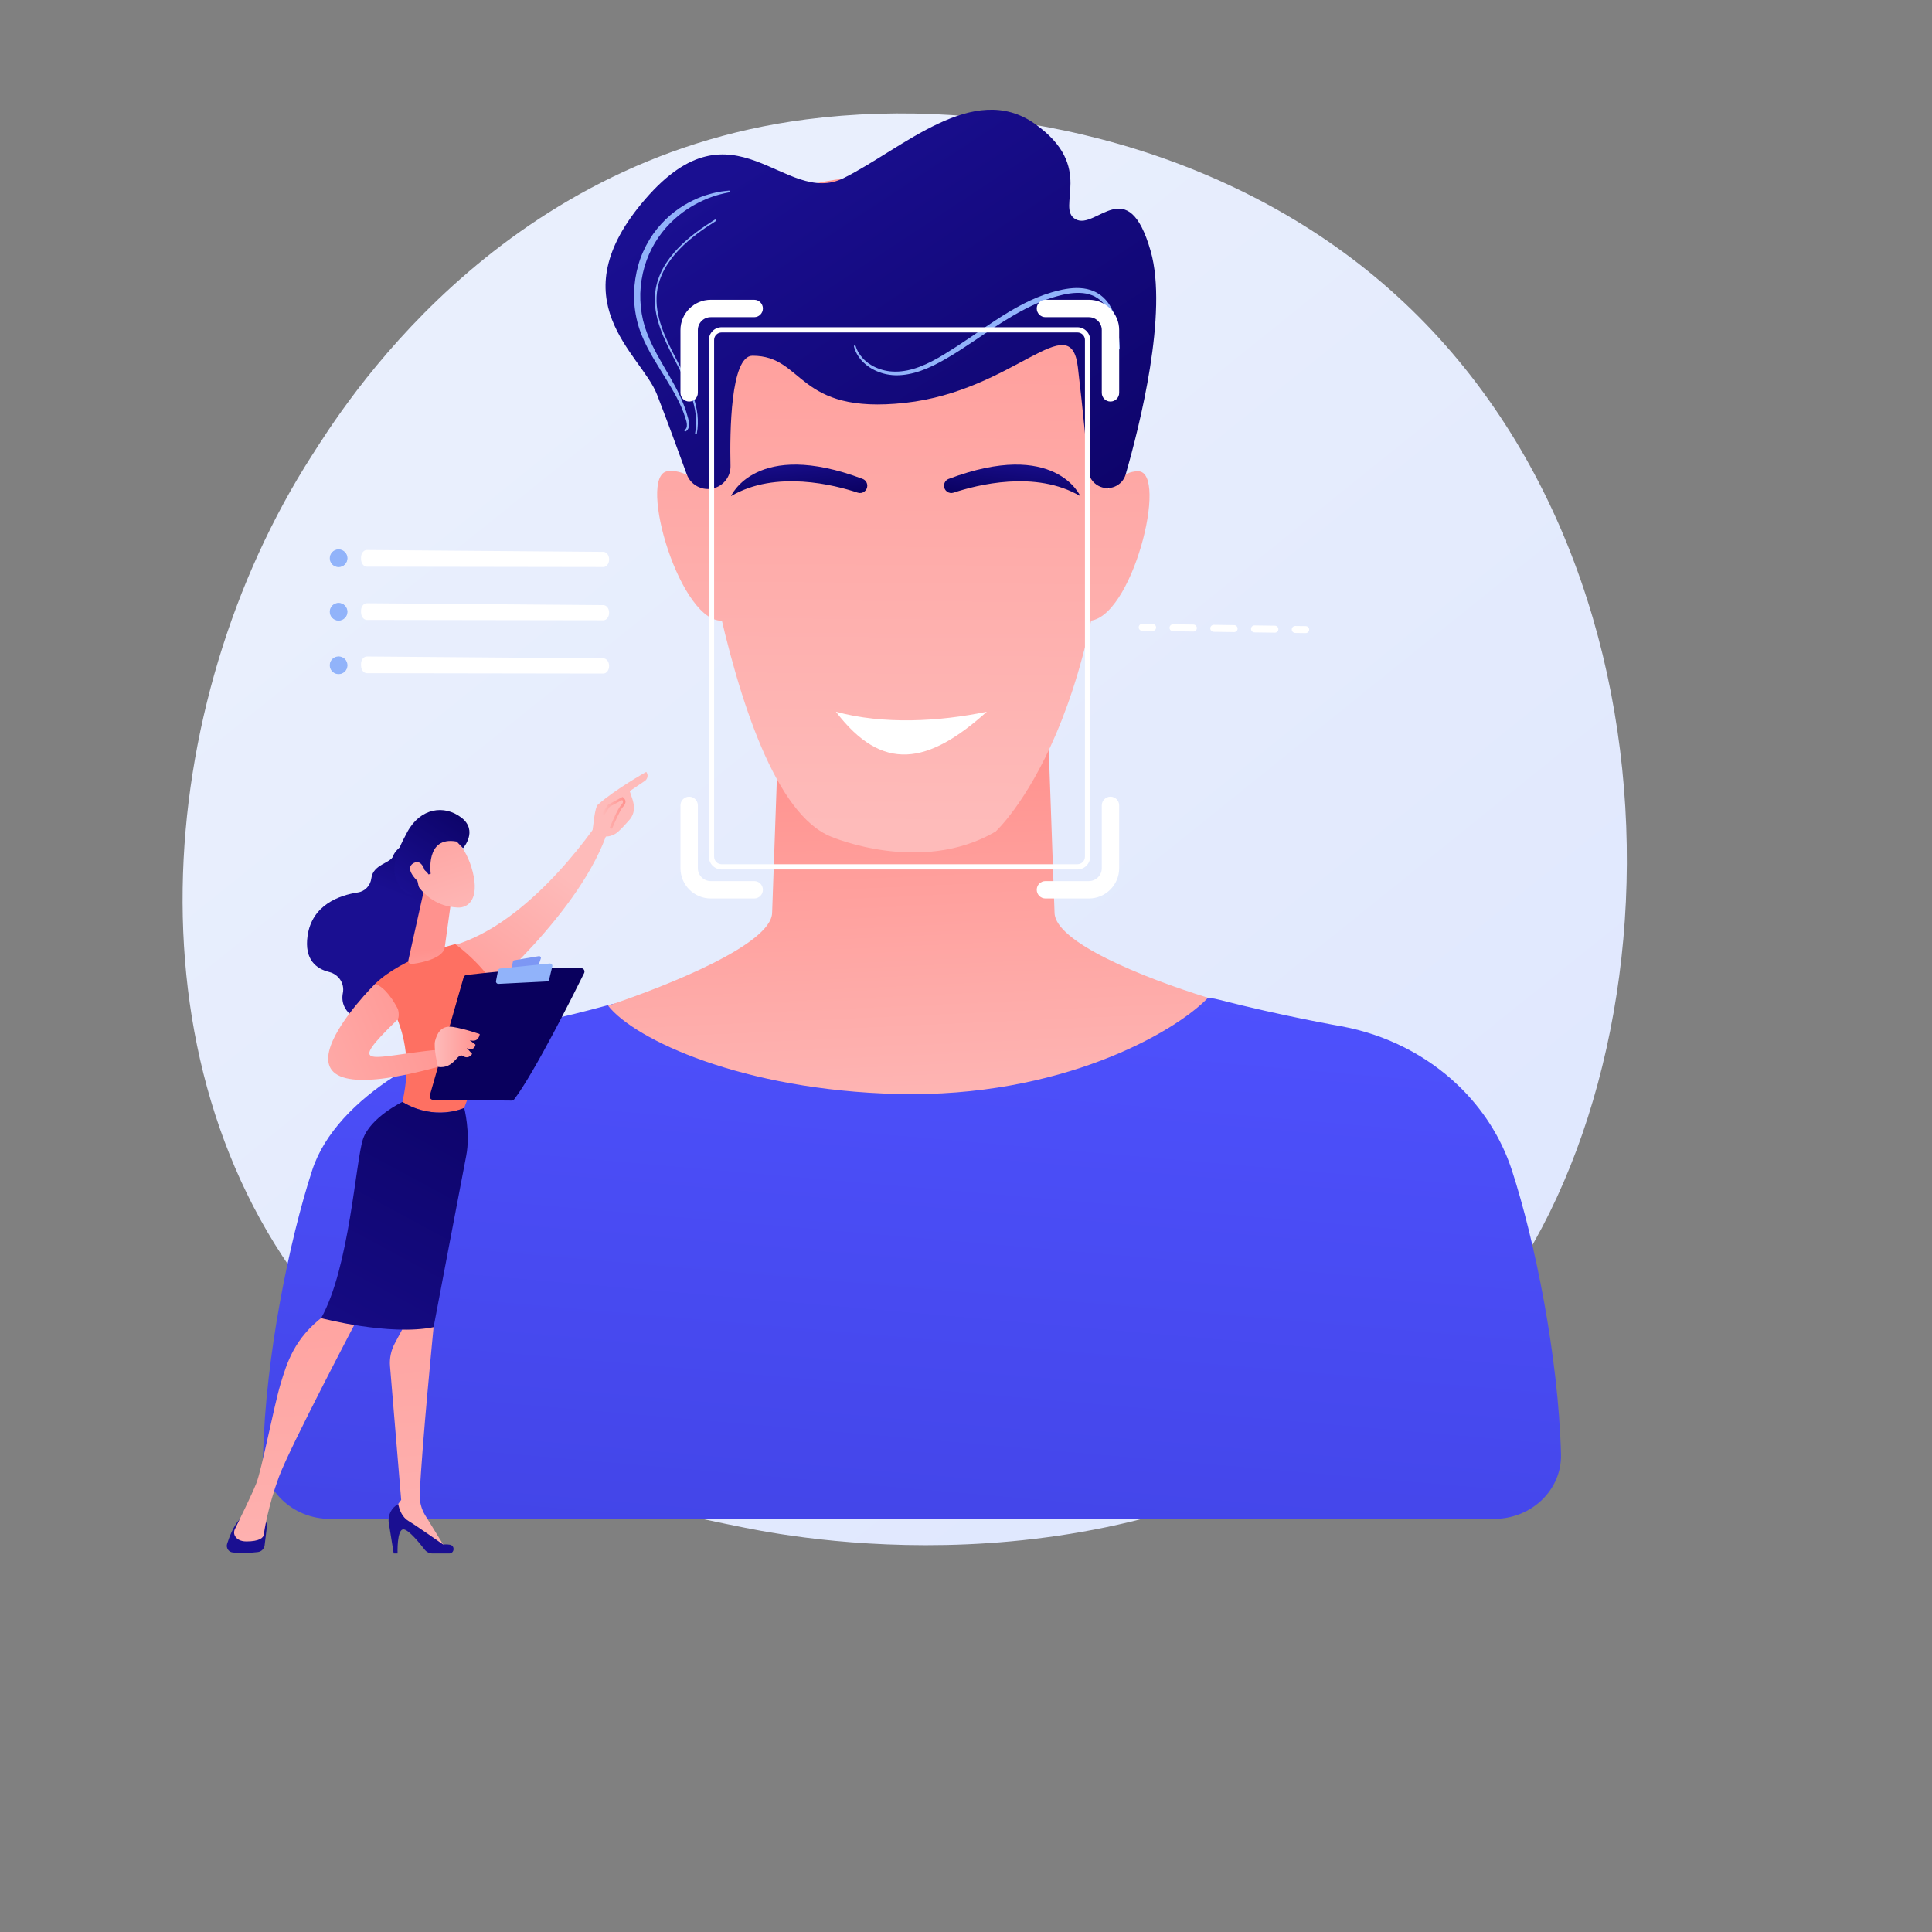 <?xml version="1.0" encoding="utf-8"?>
<!-- Generator: Adobe Illustrator 26.0.2, SVG Export Plug-In . SVG Version: 6.00 Build 0)  -->
<svg version="1.1" xmlns="http://www.w3.org/2000/svg" xmlns:xlink="http://www.w3.org/1999/xlink" x="0px" y="0px"
	 viewBox="0 0 3710 3710" style="enable-background:new 0 0 3710 3710;" xml:space="preserve">
<rect x="0" y="0" width="3710" height="3710" fill="#808080" stroke="none"/>
<style type="text/css">
	.st0{display:none;}
	.st1{display:inline;}
	.st2{fill:#FFFFFF;}
	.st3{fill:url(#SVGID_1_);}
	.st4{fill:#91B3FA;}
	.st5{fill:url(#SVGID_00000147919534629475524650000012511049933503859086_);}
	.st6{fill:url(#SVGID_00000075851775379206722550000014520358350827504768_);}
	.st7{fill:url(#SVGID_00000137114180622781903320000016154586061515228055_);}
	.st8{fill:url(#SVGID_00000019650460747080103920000007624094827333346693_);}
	.st9{fill:url(#SVGID_00000180328531815809515750000017641025412310335411_);}
	.st10{fill:url(#SVGID_00000091726557612041961800000009580421073893917089_);}
	.st11{fill:url(#SVGID_00000059286628048346464830000013680862990299099060_);}
	.st12{fill:url(#SVGID_00000115479655173920317960000001444081369534740670_);}
	.st13{fill:url(#SVGID_00000029008506692109193510000016368273777267841210_);}
	.st14{fill:url(#SVGID_00000109708134524622204800000002935651465692519327_);}
	.st15{fill:url(#SVGID_00000042699991139163038920000005883984314163981486_);}
	.st16{fill:url(#SVGID_00000048484542865992928910000013295674172278297531_);}
	.st17{fill:url(#SVGID_00000074418179460302145990000006817336270169409930_);}
	.st18{fill:url(#SVGID_00000065784037863251990620000017693853595035058873_);}
	.st19{fill:url(#SVGID_00000061451728819438151720000000421197099135215262_);}
	.st20{fill:url(#SVGID_00000108284815453694905220000001727895779491848105_);}
	.st21{fill:url(#SVGID_00000040544683853555910300000002783487982651429046_);}
	.st22{fill:url(#SVGID_00000041978917619530554120000012360917716642973605_);}
	.st23{fill:url(#SVGID_00000150064896251917263550000014287896073250335409_);}
	.st24{fill:url(#SVGID_00000016779581440796488190000002199157300971324557_);}
	.st25{fill:url(#SVGID_00000182522701712466403750000015462764985122940072_);}
	.st26{fill:url(#SVGID_00000157276044355096730930000013548113415854702770_);}
	.st27{fill:url(#SVGID_00000102526608611763976060000007866136756343071635_);}
	.st28{fill:url(#SVGID_00000011008417224262594330000012214543116627647924_);}
	.st29{fill:#7D97F4;}
	.st30{fill:url(#SVGID_00000062180916313884981710000011369032756111562657_);}
</style>
<g id="Background" class="st0">
	<g class="st1">
		<g>
			<rect class="st2" width="3710" height="3710"/>
		</g>
	</g>
</g>
<g id="Illustration">
	<g>
		<linearGradient id="SVGID_1_" gradientUnits="userSpaceOnUse" x1="3470.88" y1="3790.863" x2="1011.363" y2="736.298">
			<stop  offset="0" style="stop-color:#DAE3FE"/>
			<stop  offset="1" style="stop-color:#E9EFFD"/>
		</linearGradient>
		<path class="st3" d="M2802.56,2580.48c-56.95,59.16-110.83,97.31-153.41,127.45c-500.44,354.32-1092.6,251.04-1218.45,225.81
			c-185.84-37.25-545.07-109.24-804.78-410.61c-392.93-455.95-331.74-1174.3-26.96-1648.48c55.75-86.74,350.23-568.15,948.77-645.35
			c362.23-46.72,784.47,47.51,1090.25,300.3C3279.82,1060.22,3234.12,2132.17,2802.56,2580.48z"/>
		<g>
			<path class="st2" d="M2507.28,1215.71c-0.03,0-0.07,0-0.1,0l-20.04-0.28c-3.69-0.05-6.64-3.08-6.59-6.77
				c0.05-3.69,2.96-6.54,6.77-6.59l20.04,0.28c3.69,0.05,6.64,3.08,6.59,6.77C2513.91,1212.78,2510.92,1215.71,2507.28,1215.71z"/>
			<path class="st2" d="M2448.12,1214.89c-0.03,0-0.07,0-0.1,0l-39.12-0.55c-3.69-0.05-6.64-3.08-6.59-6.77
				c0.05-3.66,3.03-6.59,6.68-6.59c0.03,0,0.07,0,0.1,0l39.12,0.55c3.69,0.05,6.64,3.08,6.59,6.77
				C2454.74,1211.96,2451.76,1214.89,2448.12,1214.89z M2369.88,1213.79c-0.03,0-0.07,0-0.1,0l-39.12-0.55
				c-3.69-0.05-6.64-3.09-6.59-6.77c0.05-3.69,3.22-6.56,6.77-6.59l39.12,0.55c3.69,0.05,6.64,3.09,6.59,6.77
				C2376.5,1210.86,2373.52,1213.79,2369.88,1213.79z M2291.63,1212.69c-0.03,0-0.07,0-0.1,0l-39.12-0.55
				c-3.69-0.05-6.64-3.08-6.59-6.77c0.06-3.69,3.16-6.56,6.77-6.59l39.12,0.55c3.69,0.05,6.64,3.08,6.59,6.77
				C2298.26,1209.76,2295.28,1212.69,2291.63,1212.69z"/>
			<path class="st2" d="M2213.39,1211.59c-0.03,0-0.07,0-0.1,0l-20.04-0.28c-3.69-0.05-6.64-3.08-6.59-6.77
				c0.06-3.69,3.14-6.65,6.77-6.59l20.04,0.28c3.69,0.05,6.64,3.08,6.59,6.77C2220.02,1208.67,2217.04,1211.59,2213.39,1211.59z"/>
		</g>
		<g>
			<g>
				<path class="st4" d="M667.18,1072.08c-0.06,9.36-7.7,16.91-17.07,16.84c-9.36-0.06-16.9-7.7-16.84-17.07
					c0.06-9.36,7.7-16.9,17.07-16.84C659.7,1055.08,667.25,1062.72,667.18,1072.08z"/>
				<path class="st4" d="M666.62,1072.08c-0.06,9.05-7.45,16.34-16.5,16.28c-9.05-0.06-16.34-7.45-16.28-16.5
					c0.06-9.05,7.45-16.34,16.5-16.28C659.39,1055.64,666.68,1063.03,666.62,1072.08z"/>
			</g>
			<g>
				<path class="st4" d="M667.18,1174.87c-0.06,9.36-7.7,16.91-17.07,16.84s-16.9-7.7-16.84-17.07c0.06-9.36,7.7-16.91,17.07-16.84
					C659.7,1157.86,667.25,1165.51,667.18,1174.87z"/>
				<path class="st4" d="M666.62,1174.87c-0.06,9.05-7.45,16.34-16.5,16.28c-9.05-0.06-16.34-7.45-16.28-16.5
					c0.06-9.05,7.45-16.34,16.5-16.28C659.39,1158.43,666.68,1165.81,666.62,1174.87z"/>
			</g>
			<g>
				<path class="st4" d="M667.18,1277.66c-0.06,9.36-7.7,16.91-17.07,16.84c-9.36-0.06-16.9-7.7-16.84-17.07
					c0.06-9.36,7.7-16.91,17.07-16.84C659.7,1260.65,667.25,1268.29,667.18,1277.66z"/>
				<path class="st4" d="M666.62,1277.65c-0.06,9.05-7.45,16.34-16.5,16.28c-9.05-0.06-16.34-7.45-16.28-16.5
					c0.06-9.05,7.45-16.34,16.5-16.28C659.39,1261.21,666.68,1268.6,666.62,1277.65z"/>
			</g>
			<path class="st2" d="M693.27,1071.2l0.08,2.89c0.21,7.82,5.09,14.02,11.06,14.05l454.12,0.69c6.16,0.03,11.17-6.51,11.16-14.59
				l0,0c-0.01-7.92-4.85-14.38-10.89-14.54l-454.2-3.58C698.22,1055.95,693.04,1062.84,693.27,1071.2z"/>
			<path class="st2" d="M693.27,1173.49l0.08,2.89c0.21,7.82,5.09,14.02,11.06,14.05l454.12,0.69c6.16,0.03,11.17-6.51,11.16-14.59
				l0,0c-0.01-7.92-4.85-14.38-10.89-14.54l-454.2-3.58C698.22,1158.24,693.04,1165.13,693.27,1173.49z"/>
			<path class="st2" d="M693.27,1275.77l0.08,2.89c0.21,7.82,5.09,14.02,11.06,14.05l454.12,0.69c6.16,0.03,11.17-6.51,11.16-14.59
				l0,0c-0.01-7.92-4.85-14.38-10.89-14.54l-454.2-3.58C698.22,1260.52,693.04,1267.41,693.27,1275.77z"/>
		</g>
		<g>
			<g>
				
					<linearGradient id="SVGID_00000028314592411029804560000017042054019094090388_" gradientUnits="userSpaceOnUse" x1="1840.219" y1="1756.428" x2="1707.336" y2="3289.034">
					<stop  offset="0" style="stop-color:#4F52FF"/>
					<stop  offset="1" style="stop-color:#4042E2"/>
				</linearGradient>
				<path style="fill:url(#SVGID_00000028314592411029804560000017042054019094090388_);" d="M2903.14,2246.86
					c-20.43-62.5-56.4-118.06-103.54-163.09c-59.61-56.94-137.09-97.04-223.6-113.01c0,0-112.28-19.41-235.47-51.14
					c-40.25-10.37-83.32-1.68-115.6,23.12c-86.07,66.13-247.68,152.23-501.55,146.42c-229.97-5.26-362.14-74.09-433.79-133.34
					c-33.34-27.57-79.27-37.38-121.94-25.67c-92.75,25.44-169.9,40.61-169.9,40.61c-154.91,28.61-351.87,134.56-398.14,276.1
					c-44.33,135.61-89.57,358.92-94.4,545.8c-1.75,67.95,56.17,124.04,128.66,124.04h2235.01c72.49,0,130.41-56.09,128.66-124.04
					C2992.71,2605.77,2947.47,2382.46,2903.14,2246.86z"/>
				
					<linearGradient id="SVGID_00000165932227138799480770000002517882474917857163_" gradientUnits="userSpaceOnUse" x1="1757.281" y1="2226.881" x2="1722.214" y2="1445.367">
					<stop  offset="0" style="stop-color:#FEBBBA"/>
					<stop  offset="1" style="stop-color:#FF928E"/>
				</linearGradient>
				<path style="fill:url(#SVGID_00000165932227138799480770000002517882474917857163_);" d="M1723.38,2100.73
					c313.03,7.64,532.5-117.97,596.32-184.72c-126.91-39.32-292.66-106.8-294.64-162.75l-19.11-538.96h-504.16l-19.11,538.96
					c-2.12,59.72-195.33,137.72-315.03,177.88C1218.83,1996.53,1426.69,2093.49,1723.38,2100.73z"/>
			</g>
			<g>
				
					<linearGradient id="SVGID_00000022540040118072745530000003621470888216721062_" gradientUnits="userSpaceOnUse" x1="1715.556" y1="1589.562" x2="1725.576" y2="161.792">
					<stop  offset="0" style="stop-color:#FEBBBA"/>
					<stop  offset="1" style="stop-color:#FF928E"/>
				</linearGradient>
				<path style="fill:url(#SVGID_00000022540040118072745530000003621470888216721062_);" d="M1311.69,736.34
					c0,0,72.55,785.91,284.43,870.38c0,0,171.93,74.05,315.55-9.73c0,0,236.89-215.59,219.86-854.66c0,0,19.61-370.29-388.97-400.94
					C1263.82,305.48,1311.69,736.34,1311.69,736.34z"/>
				
					<linearGradient id="SVGID_00000111881409249135567250000000939060519486706100_" gradientUnits="userSpaceOnUse" x1="2144.274" y1="1592.571" x2="2154.295" y2="164.803">
					<stop  offset="0" style="stop-color:#FEBBBA"/>
					<stop  offset="1" style="stop-color:#FF928E"/>
				</linearGradient>
				<path style="fill:url(#SVGID_00000111881409249135567250000000939060519486706100_);" d="M2089.64,1012.66
					c0,0,35.91-107.72,95.74-107.72c59.84,0-11.97,287.24-95.74,287.24V1012.66z"/>
				
					<linearGradient id="SVGID_00000127030710223915386590000012929404575784656542_" gradientUnits="userSpaceOnUse" x1="1322.507" y1="1586.805" x2="1332.527" y2="159.038">
					<stop  offset="0" style="stop-color:#FEBBBA"/>
					<stop  offset="1" style="stop-color:#FF928E"/>
				</linearGradient>
				<path style="fill:url(#SVGID_00000127030710223915386590000012929404575784656542_);" d="M1390.37,988.09
					c0,0-49.37-91.22-108.67-83.15c-59.29,8.07,25.65,298.04,108.67,286.75V988.09z"/>
				
					<linearGradient id="SVGID_00000036225013783601063260000009799401174550066099_" gradientUnits="userSpaceOnUse" x1="2184.434" y1="1322.701" x2="1488.248" y2="269.496">
					<stop  offset="0" style="stop-color:#09005D"/>
					<stop  offset="1" style="stop-color:#1A0F91"/>
				</linearGradient>
				<path style="fill:url(#SVGID_00000036225013783601063260000009799401174550066099_);" d="M1377,935.31
					c-22.99,10.2-49.8-1.18-58.38-24.82c-15.1-41.58-38.29-104.78-57.08-153.08c-30.58-78.64-192.24-179.13-21.85-375.74
					c170.39-196.61,266.89,16.78,380.3-39.67c113.41-56.45,248.85-187.52,366.81-104.51s39.32,161.65,78.64,183.5
					c39.32,21.85,100.49-91.75,144.18,61.17c33.8,118.31-21.26,336.13-47.91,428.65c-6.47,22.47-32.04,33.19-52.61,22.06h0
					c-10.85-5.87-18.01-16.78-19.06-29.08c-2.95-34.86-9.89-112.1-20.23-198.81c-14.07-117.99-121.76,45.48-331.76,68.62
					c-210,23.13-192.52-90.46-293.01-90.46c-42.39,0-43.68,147.88-42.26,211.62C1403.17,912.23,1392.98,928.21,1377,935.31
					L1377,935.31z"/>
				<path class="st4" d="M1315.02,825.51c-0.04,0.01,0.54-0.35,1.23-0.97c0.53-0.48,1.44-1.59,2.05-3.23
					c1.25-3.36,1.05-9.35-1.51-16.5c-2.35-7.59-5.37-16.37-9.9-26.19c-4.35-9.89-10.1-20.69-16.85-32.22
					c-6.66-11.58-14.33-23.92-22.48-37.04c-8.12-13.14-16.66-27.13-24.5-42.31c-7.81-15.09-14.94-31.76-19.27-49.19
					c-4.48-17.91-6.62-36.21-6.3-54.74c0.49-18.47,3.33-36.85,8.32-54.35c4.92-17.53,12.46-33.98,21.46-48.8
					c8.89-14.73,19.86-27.88,31.21-38.85c11.37-11.07,23.54-19.94,35.28-27.12c11.79-7.14,23.3-12.4,33.7-16.38
					c2.63-0.92,5.18-1.81,7.63-2.67c2.47-0.82,4.9-1.45,7.2-2.14c4.59-1.44,8.94-2.29,12.81-3.22c7.8-1.63,13.98-2.6,18.23-2.92
					c4.23-0.43,6.48-0.65,6.48-0.65c0.92-0.09,1.74,0.58,1.83,1.49c0.09,0.86-0.49,1.63-1.32,1.8l-0.1,0.02c0,0-2.18,0.45-6.27,1.29
					c-2.04,0.42-4.56,0.88-7.47,1.71c-2.91,0.8-6.31,1.44-10,2.66c-3.69,1.19-7.82,2.32-12.15,4.06c-2.18,0.84-4.47,1.62-6.78,2.59
					c-2.3,1.01-4.68,2.05-7.14,3.13c-9.77,4.43-20.48,10.11-31.41,17.42c-10.98,7.24-22.03,16.3-32.59,26.94
					c-10.58,10.72-20.23,23.05-28.73,37.12c-8.34,13.99-15.25,29.5-20.03,45.95c-4.78,16.46-7.55,33.79-8.09,51.21
					c-0.39,17.35,1.35,35.02,5.23,51.44c0.97,4.09,2.33,8.64,3.42,12.48c1.41,4.02,2.7,8.06,4.19,12.02
					c1.62,3.91,3.04,7.87,4.74,11.71c1.75,3.81,3.36,7.65,5.2,11.37c7.19,14.94,15.23,28.97,22.96,42.29
					c7.74,13.31,15.19,25.93,21.54,37.91c6.31,12,11.69,23.28,15.69,33.61c4.18,10.25,6.95,19.69,8.9,27.2
					c2.28,7.76,2.31,14.76,0.36,19.25c-1,2.25-2.26,3.67-3.4,4.57c-0.99,0.76-1.4,0.95-1.42,0.99c-0.76,0.53-1.8,0.35-2.33-0.41
					C1314.08,827.08,1314.26,826.04,1315.02,825.51z"/>
				<path class="st4" d="M1336.42,833.89c-0.1,0-0.21-0.01-0.32-0.03c-0.91-0.17-1.5-1.05-1.33-1.95
					c9.07-47.51-14.49-93.09-37.27-137.18c-22.08-42.73-44.92-86.92-39.24-133.8c7.97-65.79,69.07-110.91,114.34-139.12
					c0.78-0.48,1.81-0.25,2.3,0.53c0.49,0.78,0.25,1.81-0.53,2.3c-44.69,27.85-104.99,72.31-112.79,136.68
					c-5.55,45.87,17.04,89.59,38.89,131.87c23.04,44.59,46.87,90.69,37.58,139.34C1337.91,833.33,1337.21,833.89,1336.42,833.89z"/>
				<path class="st4" d="M1643.02,664.38c0,0,0.21,0.59,0.62,1.74c0.45,1.11,0.94,2.94,1.91,4.98c1.79,4.07,5.11,10.04,10.81,16.36
					c2.78,3.23,6.38,6.33,10.43,9.47c4.21,2.94,8.87,6.02,14.33,8.41c10.73,5.03,24.11,8.37,38.55,8.28
					c14.74,0,30.47-3.28,46.32-9.29c15.85-5.99,31.8-14.5,47.71-24.29c8.1-4.92,16.1-10,24.2-15.22
					c8.09-5.31,16.24-10.74,24.41-16.32c16.36-11.13,32.92-22.63,49.86-33.7c16.95-11.04,34.26-21.7,52.11-30.89
					c17.85-9.14,36.16-16.97,54.64-22.37c4.57-1.48,9.27-2.42,13.83-3.64c4.6-1.23,9.1-2.13,13.79-2.92
					c9.22-1.49,18.47-2.32,27.54-1.74c9.05,0.52,17.94,2.39,25.93,5.83c1,0.41,2,0.84,2.96,1.35l1.45,0.73l0.72,0.36l0.36,0.18
					l0.18,0.09l0.37,0.22c1.7,1.06,3.38,2.12,5.04,3.16c1.66,0.99,3.37,2.56,5.01,3.81c1.72,1.28,3.15,2.71,4.54,4.15
					c2.95,2.74,5.25,5.9,7.62,8.87c2.07,3.17,4.19,6.21,5.77,9.43c1.8,3.11,3.07,6.34,4.46,9.41c1.16,3.15,2.32,6.2,3.21,9.21
					c3.64,12.04,5.31,22.78,6.43,31.6c1.14,8.82,1.49,15.78,1.79,20.51c0.23,4.73,0.35,7.26,0.35,7.26c0.05,0.92-0.67,1.7-1.59,1.75
					c-0.88,0.04-1.64-0.61-1.74-1.48l0-0.03c0,0-0.28-2.49-0.8-7.17c-0.6-4.66-1.4-11.51-2.88-20.11
					c-1.5-8.58-3.65-18.99-7.66-30.28c-2.08-5.6-4.5-11.49-7.84-17.18c-1.54-2.94-3.56-5.63-5.51-8.46
					c-2.21-2.6-4.35-5.39-7.04-7.72c-1.27-1.25-2.57-2.48-3.99-3.45c-1.46-1.02-2.6-2.17-4.35-3.15c-1.69-0.99-3.4-2-5.13-3.01
					l-2.33-1.08c-0.84-0.42-1.72-0.76-2.61-1.1c-7.05-2.79-14.94-4.24-23.15-4.48c-8.22-0.31-16.79,0.5-25.46,2.06
					c-4.26,0.78-8.76,1.74-13.1,2.98c-4.37,1.24-8.87,2.2-13.25,3.7c-17.74,5.34-35.44,12.96-52.81,21.98
					c-17.4,8.97-34.55,19.23-51.39,30.09c-16.85,10.84-33.45,22.2-49.94,33.25c-8.24,5.54-16.48,10.95-24.68,16.25
					c-8.27,5.25-16.48,10.44-24.64,15.1c-16.42,9.65-32.99,18.07-49.66,23.98c-16.61,5.93-33.49,9.09-48.99,8.77
					c-15.8-0.32-29.79-4.47-41.06-10.18c-5.71-2.75-10.59-6.18-14.95-9.47c-4.22-3.49-7.93-6.93-10.79-10.48
					c-5.85-7.01-9.03-13.48-10.82-18.11c-0.94-2.27-1.3-3.99-1.71-5.16c-0.36-1.17-0.54-1.77-0.54-1.77
					c-0.27-0.88,0.22-1.82,1.1-2.09C1641.81,663.09,1642.72,663.55,1643.02,664.38z"/>
			</g>
			<path class="st2" d="M1605.17,1366.7c89.2,117.09,176.77,101.79,289.85,0C1803.79,1385.68,1696.4,1391.71,1605.17,1366.7z"/>
			
				<linearGradient id="SVGID_00000081646016058515194980000003190219542853961095_" gradientUnits="userSpaceOnUse" x1="1941.328" y1="965.469" x2="1950.686" y2="872.93">
				<stop  offset="0" style="stop-color:#09005D"/>
				<stop  offset="1" style="stop-color:#1A0F91"/>
			</linearGradient>
			<path style="fill:url(#SVGID_00000081646016058515194980000003190219542853961095_);" d="M1812.8,932.71L1812.8,932.71
				c0,9.54,9.32,16.33,18.37,13.32c43.88-14.59,157.5-44.04,243.36,6.69c0,0-47.99-110.37-252.75-33.1
				C1816.36,921.67,1812.8,926.91,1812.8,932.71z"/>
			
				<linearGradient id="SVGID_00000181049460925091754540000000555208947470398895_" gradientUnits="userSpaceOnUse" x1="600.085" y1="965.469" x2="609.443" y2="872.93" gradientTransform="matrix(-1 0 0 1 2137 0)">
				<stop  offset="0" style="stop-color:#09005D"/>
				<stop  offset="1" style="stop-color:#1A0F91"/>
			</linearGradient>
			<path style="fill:url(#SVGID_00000181049460925091754540000000555208947470398895_);" d="M1665.45,932.71L1665.45,932.71
				c0,9.54-9.32,16.33-18.37,13.32c-43.88-14.59-157.5-44.04-243.36,6.69c0,0,47.99-110.37,252.75-33.1
				C1661.88,921.67,1665.45,926.91,1665.45,932.71z"/>
		</g>
		<g>
			<g>
				<path class="st2" d="M1323.38,771.11c-9.22,0-16.7-7.48-16.7-16.7V633.82c0-32.06,26.08-58.15,58.15-58.15h83.46
					c9.22,0,16.7,7.48,16.7,16.7c0,9.22-7.48,16.7-16.7,16.7h-83.46c-13.64,0-24.75,11.1-24.75,24.75v120.59
					C1340.08,763.63,1332.61,771.11,1323.38,771.11z"/>
				<path class="st2" d="M2132.44,771.11c-9.22,0-16.7-7.48-16.7-16.7V633.82c0-13.65-11.1-24.75-24.75-24.75h-83.46
					c-9.22,0-16.7-7.48-16.7-16.7c0-9.22,7.48-16.7,16.7-16.7H2091c32.06,0,58.15,26.08,58.15,58.15v120.59
					C2149.14,763.63,2141.67,771.11,2132.44,771.11z"/>
			</g>
			<g>
				<path class="st2" d="M1448.29,1725.33h-83.46c-32.06,0-58.15-26.08-58.15-58.15v-120.59c0-9.22,7.48-16.7,16.7-16.7
					s16.7,7.48,16.7,16.7v120.59c0,13.65,11.1,24.75,24.75,24.75h83.46c9.22,0,16.7,7.48,16.7,16.7S1457.51,1725.33,1448.29,1725.33
					z"/>
				<path class="st2" d="M2091,1725.33h-83.46c-9.22,0-16.7-7.48-16.7-16.7s7.48-16.7,16.7-16.7H2091
					c13.64,0,24.75-11.1,24.75-24.75v-120.59c0-9.22,7.48-16.7,16.7-16.7s16.7,7.48,16.7,16.7v120.59
					C2149.14,1699.24,2123.06,1725.33,2091,1725.33z"/>
			</g>
			<path class="st2" d="M2068.96,1669.61h-683.21c-13.49,0-24.47-10.98-24.47-24.47V652.86c0-13.49,10.98-24.47,24.47-24.47h683.21
				c13.49,0,24.47,10.98,24.47,24.47v992.28C2093.42,1658.63,2082.45,1669.61,2068.96,1669.61z M1385.75,638.41
				c-7.97,0-14.45,6.48-14.45,14.45v992.28c0,7.97,6.48,14.45,14.45,14.45h683.21c7.97,0,14.45-6.48,14.45-14.45V652.86
				c0-7.97-6.48-14.45-14.45-14.45H1385.75z"/>
		</g>
		<g>
			<g>
				
					<linearGradient id="SVGID_00000168092379119795170600000006308580512817173170_" gradientUnits="userSpaceOnUse" x1="-2010.553" y1="1489.16" x2="-1919.604" y2="1717.302" gradientTransform="matrix(-1 0 0 1 -1165.433 0)">
					<stop  offset="0" style="stop-color:#09005D"/>
					<stop  offset="1" style="stop-color:#1A0F91"/>
				</linearGradient>
				<path style="fill:url(#SVGID_00000168092379119795170600000006308580512817173170_);" d="M791.19,1611.88
					c0,0-30.66,14.91-36.3,32.05c-4.52,13.75-38.43,15.52-41.78,42.55c-1.73,13.96-12.06,25.14-25.96,27.27
					c-34.63,5.31-87.99,23.29-96.53,83.41c-6.52,45.89,16.88,63.29,41.43,69.31c18.03,4.42,30.01,21.96,26.37,40.17
					c-3.5,17.46,1.72,37.65,31.97,53.61c67.79,35.77,135.48-84.74,135.48-84.74l13.87-210.41L791.19,1611.88z"/>
				
					<linearGradient id="SVGID_00000088850996752759859590000000371738265511848376_" gradientUnits="userSpaceOnUse" x1="-2303.786" y1="1320.967" x2="-2135.767" y2="1703.248" gradientTransform="matrix(-0.978 -0.211 -0.211 0.978 -915.013 -113.525)">
					<stop  offset="0" style="stop-color:#FEBBBA"/>
					<stop  offset="1" style="stop-color:#FF928E"/>
				</linearGradient>
				<path style="fill:url(#SVGID_00000088850996752759859590000000371738265511848376_);" d="M1160.04,1562
					c0,0-135.35,214.08-296.29,255.43c0,0,31.36,89.32,55.57,99.54c0,0,198-165.21,248.89-324.55L1160.04,1562z"/>
				
					<linearGradient id="SVGID_00000118393035171414866880000010362165481921954216_" gradientUnits="userSpaceOnUse" x1="-1574.69" y1="1898.762" x2="-1624.787" y2="2710.337" gradientTransform="matrix(-1 0 0 1 -1165.433 0)">
					<stop  offset="0" style="stop-color:#09005D"/>
					<stop  offset="1" style="stop-color:#1A0F91"/>
				</linearGradient>
				<path style="fill:url(#SVGID_00000118393035171414866880000010362165481921954216_);" d="M512.56,2931.25l-4.39,36.06
					c-0.83,6.84-6.22,12.25-13.07,13.03c-11.56,1.32-30.11,2.67-48.26,0.76c-7.97-0.84-13.14-8.91-10.71-16.54
					c4.42-13.92,12.52-34.82,24.19-47.12h40C507.72,2917.44,513.45,2923.91,512.56,2931.25z"/>
				
					<linearGradient id="SVGID_00000044870258578896841610000005173166857731879839_" gradientUnits="userSpaceOnUse" x1="-2003.959" y1="3253.867" x2="-1892.977" y2="1956.764" gradientTransform="matrix(-1 0 0 1 -1165.433 0)">
					<stop  offset="0" style="stop-color:#FEBBBA"/>
					<stop  offset="1" style="stop-color:#FF928E"/>
				</linearGradient>
				<path style="fill:url(#SVGID_00000044870258578896841610000005173166857731879839_);" d="M825.88,2508.82l6.75,39.72
					c0,0-22.61,229.03-26.63,320.64c-0.63,14.36,3.09,28.56,10.62,40.8l39.32,63.85l-99.92-58.96l-1.99-12.19l16.36-22.49
					l-21.43-256.57c-1.26-15.07,1.85-30.19,8.96-43.54l20.67-38.83L825.88,2508.82z"/>
				
					<linearGradient id="SVGID_00000105384668972567773730000012160705004526287787_" gradientUnits="userSpaceOnUse" x1="-1908.002" y1="1878.193" x2="-1958.099" y2="2689.765" gradientTransform="matrix(-1 0 0 1 -1165.433 0)">
					<stop  offset="0" style="stop-color:#09005D"/>
					<stop  offset="1" style="stop-color:#1A0F91"/>
				</linearGradient>
				<path style="fill:url(#SVGID_00000105384668972567773730000012160705004526287787_);" d="M862.52,2983.07h-31.89
					c-5.97,0-11.6-2.74-15.24-7.47c-9.94-12.92-30.54-38.12-40.38-38.77c-13.26-0.89-11.56,46.24-11.56,46.24h-7.43l-9.41-58.57
					c-2.37-14.74,4.96-29.33,18.19-36.24c0,0,3.03,22.41,19.46,32.32c16.43,9.91,66.87,45.42,66.87,45.42s6.18-0.88,12.96,0.34
					C874.14,2968.17,872.74,2983.07,862.52,2983.07z"/>
				
					<linearGradient id="SVGID_00000150070628999801924660000011641649964053530017_" gradientUnits="userSpaceOnUse" x1="-1780.712" y1="3273.168" x2="-1669.701" y2="1975.723" gradientTransform="matrix(-1 0 0 1 -1165.433 0)">
					<stop  offset="0" style="stop-color:#FEBBBA"/>
					<stop  offset="1" style="stop-color:#FF928E"/>
				</linearGradient>
				<path style="fill:url(#SVGID_00000150070628999801924660000011641649964053530017_);" d="M689.02,2527.68
					c0,0-132.46,251.26-153.52,308.63c-21.06,57.37-28.43,105.23-28.71,109.76c-0.44,7.08-9.25,13.87-33.53,13.87
					c-12.53,0-18.67-5.02-21.67-9.88c-2.56-4.15-2.7-9.34-0.54-13.71c7.66-15.51,31.98-65.06,40.98-87.54
					c10.75-26.84,33.88-148.45,46.56-190.73c12.68-42.28,27.02-88.15,82.26-130.4C620.86,2527.68,658.78,2490.54,689.02,2527.68z"/>
				
					<linearGradient id="SVGID_00000053522294710973179700000002148863677357268894_" gradientUnits="userSpaceOnUse" x1="1163.934" y1="970.823" x2="998.614" y2="1451.755">
					<stop  offset="0" style="stop-color:#FF928E"/>
					<stop  offset="1" style="stop-color:#FE7062"/>
				</linearGradient>
				<path style="fill:url(#SVGID_00000053522294710973179700000002148863677357268894_);" d="M772.69,2115.97
					c34.17-144.79-52.39-226.68-52.39-226.68c54.62-52.43,154.13-76.28,154.13-76.28s94.96,69.42,83.69,123.76
					c-6.6,31.85-66.75,190.76-66.75,190.76S835.77,2153.86,772.69,2115.97z"/>
				
					<linearGradient id="SVGID_00000017480857634513813080000006138564650862076333_" gradientUnits="userSpaceOnUse" x1="1036.23" y1="1864.101" x2="525.238" y2="2810.937">
					<stop  offset="0" style="stop-color:#09005D"/>
					<stop  offset="1" style="stop-color:#1A0F91"/>
				</linearGradient>
				<path style="fill:url(#SVGID_00000017480857634513813080000006138564650862076333_);" d="M696.94,2187.65
					c13.91-41.89,75.76-71.68,75.76-71.68c63.07,37.88,118.69,11.56,118.69,11.56s12.47,47.67,3.86,91.98
					c-8.61,44.3-62.62,329.03-62.62,329.03c-85.1,17.24-215.98-17.35-215.98-17.35C670.86,2434.95,683.03,2229.55,696.94,2187.65z"
					/>
				
					<linearGradient id="SVGID_00000139254422161157967410000013730365053517553313_" gradientUnits="userSpaceOnUse" x1="-2016.13" y1="1975.311" x2="-1995.283" y2="1822.795" gradientTransform="matrix(-1 0 0 1 -1165.433 0)">
					<stop  offset="0" style="stop-color:#FEBBBA"/>
					<stop  offset="1" style="stop-color:#FF928E"/>
				</linearGradient>
				<path style="fill:url(#SVGID_00000139254422161157967410000013730365053517553313_);" d="M812.36,1717.34l-27.78,124.78
					c-2.66,10.99,7.36,9.19,18.47,7.1c18.2-3.43,41.65-10.5,49.49-24.66c0.8-1.44,1.2-3.07,1.42-4.7l11.93-86.53
					c0.95-6.86-2.76-13.53-9.1-16.34l-23.03-10.21C824.9,1702.85,814.64,1707.91,812.36,1717.34z"/>
				
					<linearGradient id="SVGID_00000135678120529264936330000016051373029562458291_" gradientUnits="userSpaceOnUse" x1="419.212" y1="2120.248" x2="889.902" y2="1923.341">
					<stop  offset="0" style="stop-color:#FEBBBA"/>
					<stop  offset="1" style="stop-color:#FF928E"/>
				</linearGradient>
				<path style="fill:url(#SVGID_00000135678120529264936330000016051373029562458291_);" d="M720.3,1889.3
					c0,0-268.14,265.43,120.73,159.48c0,0,4.43-33.55-1.35-32.97c-126.1,12.58-178.84,41.45-76.34-57.95
					c3.62-3.51,2.5-16.78,0.17-21.26C756.42,1922.96,740.18,1895.89,720.3,1889.3z"/>
				<g>
					
						<linearGradient id="SVGID_00000002346305460988332450000013426566044101995681_" gradientUnits="userSpaceOnUse" x1="-2156.896" y1="1500.452" x2="-1974.992" y2="1176.724" gradientTransform="matrix(-0.981 -0.194 -0.194 0.981 -936.343 -99.241)">
						<stop  offset="0" style="stop-color:#FEBBBA"/>
						<stop  offset="1" style="stop-color:#FF928E"/>
					</linearGradient>
					<path style="fill:url(#SVGID_00000002346305460988332450000013426566044101995681_);" d="M865.56,1603.58
						c0,0,29.57,20.02,42.28,71c12.71,50.98-7.94,69.27-29.11,68.15c-21.17-1.12-51.86-7.67-78.46-44.24
						S826.81,1579.12,865.56,1603.58z"/>
					
						<linearGradient id="SVGID_00000033366260593699098220000017040820898961816452_" gradientUnits="userSpaceOnUse" x1="-2117.776" y1="1218.536" x2="-2026.824" y2="1446.687" gradientTransform="matrix(-0.981 -0.194 -0.194 0.981 -936.343 -99.241)">
						<stop  offset="0" style="stop-color:#09005D"/>
						<stop  offset="1" style="stop-color:#1A0F91"/>
					</linearGradient>
					<path style="fill:url(#SVGID_00000033366260593699098220000017040820898961816452_);" d="M827.09,1677.93
						c0,0-10.84-73.05,49.82-61.88l12.26,12.77c0,0,29.69-33.43-3.17-58.71c-32.85-25.27-78.45-18.8-103.67,27.21
						c-25.22,46.01-34.38,78.34-13.24,106.93c21.14,28.59,37.04,4.07,37.04,4.07s-9.7-24.74-1.65-35.36
						c8.04-10.62,18.42,6.18,18.42,6.18L827.09,1677.93z"/>
					
						<linearGradient id="SVGID_00000098187288503761626530000009916559510473412279_" gradientUnits="userSpaceOnUse" x1="-2118.176" y1="1522.211" x2="-1936.272" y2="1198.483" gradientTransform="matrix(-0.981 -0.194 -0.194 0.981 -936.343 -99.241)">
						<stop  offset="0" style="stop-color:#FEBBBA"/>
						<stop  offset="1" style="stop-color:#FF928E"/>
					</linearGradient>
					<path style="fill:url(#SVGID_00000098187288503761626530000009916559510473412279_);" d="M818.8,1684.19
						c0,0-5.35-37.59-24.55-26.84c-19.2,10.74,6.92,35.11,17.39,43.4L818.8,1684.19z"/>
				</g>
				<g>
					
						<linearGradient id="SVGID_00000048463240376318443860000012114384177756181935_" gradientUnits="userSpaceOnUse" x1="-2336.99" y1="1335.561" x2="-2168.97" y2="1717.842" gradientTransform="matrix(-0.978 -0.211 -0.211 0.978 -915.013 -113.525)">
						<stop  offset="0" style="stop-color:#FEBBBA"/>
						<stop  offset="1" style="stop-color:#FF928E"/>
					</linearGradient>
					<path style="fill:url(#SVGID_00000048463240376318443860000012114384177756181935_);" d="M1159.11,1606.07
						c0.41,4.42-16.01,7.47-21.24-11.36c1.44-8.17,3.99-43.97,10.26-49.53c33.38-29.62,92.9-62.93,92.9-62.93
						c6.66,10.16-2.07,16.86-2.07,16.86l-29.71,20.05c3.1,10.27,7.62,19.34,8.13,31.06c0.39,8.87-2.89,17.56-8.78,24.3
						c-5.91,6.76-13.87,15.48-21.05,22.1C1173.96,1609.15,1159.11,1606.07,1159.11,1606.07z"/>
					
						<linearGradient id="SVGID_00000091737274534789472520000016589810827402986408_" gradientUnits="userSpaceOnUse" x1="1155.912" y1="1560.909" x2="1201.155" y2="1560.909">
						<stop  offset="0" style="stop-color:#FEBBBA"/>
						<stop  offset="1" style="stop-color:#FF928E"/>
					</linearGradient>
					<path style="fill:url(#SVGID_00000091737274534789472520000016589810827402986408_);" d="M1175.25,1591.48l-4.54-1.87
						c0.6-1.47,14.86-36.12,21.76-43.32c2.62-2.73,3.89-5.08,3.77-6.96c-0.06-1.02-0.56-2.03-1.52-3.06l-24.04,12.86l-10.62,16.63
						l-4.14-2.65l11.31-17.71l28.16-15.06l1.27,1.03c2.85,2.33,4.32,4.83,4.49,7.65c0.21,3.36-1.47,6.85-5.12,10.66
						C1190.82,1555.12,1179.26,1581.69,1175.25,1591.48z"/>
				</g>
			</g>
			<g>
				
					<linearGradient id="SVGID_00000147922175322015621750000012556230697326269322_" gradientUnits="userSpaceOnUse" x1="1152.812" y1="1166.934" x2="1199.572" y2="953.175">
					<stop  offset="0" style="stop-color:#09005D"/>
					<stop  offset="1" style="stop-color:#1A0F91"/>
				</linearGradient>
				<path style="fill:url(#SVGID_00000147922175322015621750000012556230697326269322_);" d="M825.35,2103.53l64.89-226.62
					c0.74-2.57,2.93-4.45,5.59-4.76c11.76-1.37,45.83-5.22,85.16-8.55c47.38-4.01,102.4-7.26,135.28-4.49
					c4.67,0.39,7.5,5.34,5.42,9.54c-18.7,37.83-95.61,191.7-134.12,242.11c-1.28,1.67-3.25,2.65-5.35,2.63l-150.56-1.4
					C827.29,2111.94,824.15,2107.74,825.35,2103.53z"/>
				<path class="st29" d="M987.73,1843.95l47.05-7.84c2.51-0.42,4.56,1.98,3.76,4.39l-4.66,14.11c-0.41,1.23-1.48,2.12-2.76,2.29
					l-45.27,6.05c-2.34,0.31-4.27-1.82-3.73-4.12l2.88-12.32C985.3,1845.19,986.38,1844.18,987.73,1843.95z"/>
				<path class="st4" d="M952.5,1883.78l3.88-20.19c0.39-2.02,2.06-3.55,4.11-3.76l95.03-9.64c3.2-0.32,5.76,2.61,5.01,5.73
					l-6.04,25.16c-0.48,2.01-2.24,3.47-4.3,3.57l-92.86,4.67C954.29,1889.48,951.93,1886.76,952.5,1883.78z"/>
				
					<linearGradient id="SVGID_00000142872735523586267240000008752094811813188503_" gradientUnits="userSpaceOnUse" x1="834.772" y1="2010.355" x2="921.225" y2="2010.355">
					<stop  offset="0" style="stop-color:#FEBBBA"/>
					<stop  offset="1" style="stop-color:#FF928E"/>
				</linearGradient>
				<path style="fill:url(#SVGID_00000142872735523586267240000008752094811813188503_);" d="M841.03,2048.78
					c0,0-9.04-37.17-5.39-50.36c3.65-13.19,10.71-30.14,34.26-26.37c23.55,3.77,51.33,13.69,51.33,13.69s-1.4,17.18-19.3,11.64
					l11.1,8.59c0,0-1.59,13.75-16.7,6.41l10.32,11.39c0,0-6.49,11.3-17.61,4.05C877.9,2020.56,872.57,2053.25,841.03,2048.78z"/>
			</g>
		</g>
	</g>
</g>
</svg>
